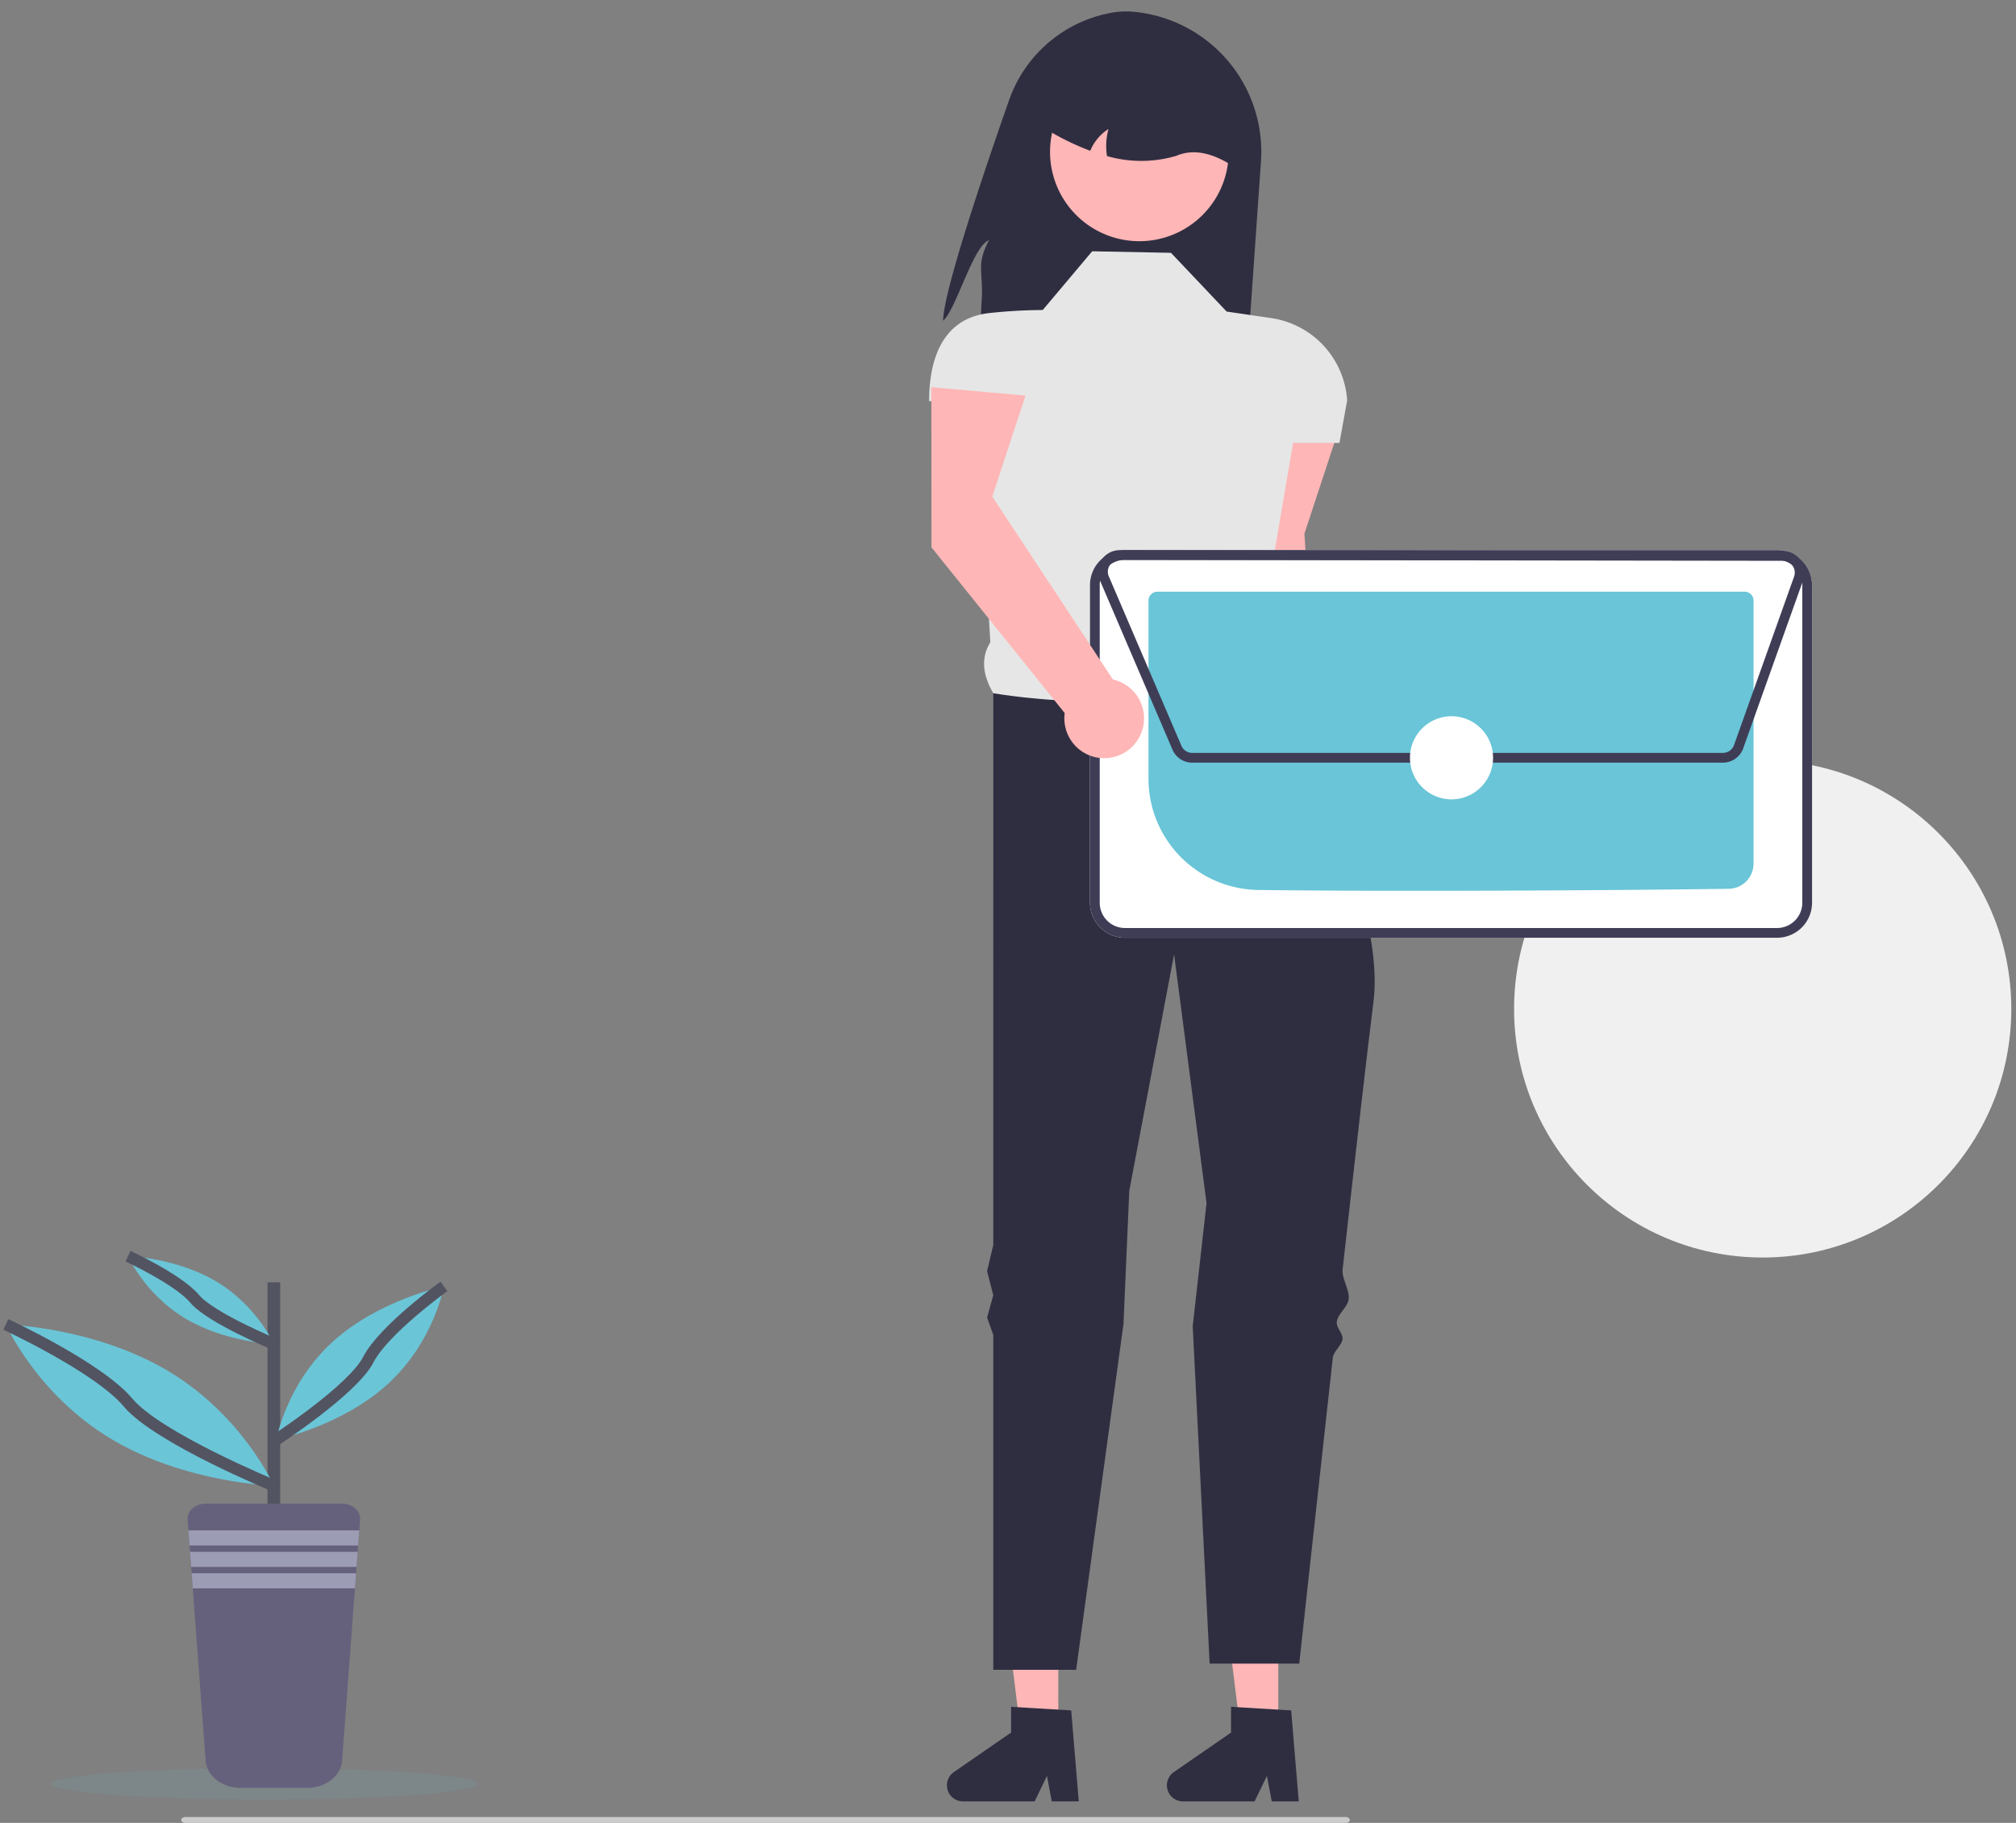 <svg width="345" height="312" fill="none" xmlns="http://www.w3.org/2000/svg"><rect width="100%" height="100%" fill="#808080" stroke="none"/><path d="M31.74 312H230.26a.956.956 0 0 0 .524-.146c.139-.094.217-.221.217-.354 0-.133-.078-.26-.217-.354a.956.956 0 0 0-.524-.146H31.741a.957.957 0 0 0-.524.146c-.139.094-.217.221-.217.354 0 .133.078.26.217.354a.957.957 0 0 0 .524.146z" fill="#CCC"/><path d="M161.399 54.878c2.218-1.85 5.122-12.824 7.855-13.767-2.29 4.246-.931 5.507-1.257 10.32a32.651 32.651 0 0 0 .382 8.177l44.959 3.144 2.453-35.09a24.073 24.073 0 0 0-5.844-17.468 24.061 24.061 0 0 0-16.483-8.22 14.36 14.36 0 0 0-3.595.273 22.885 22.885 0 0 0-17.233 15.023c-4.303 12.289-11.212 32.762-11.237 37.608z" fill="#2F2E41"/><path d="m212.823 100.034-.022-27.417 16.115 1.44-5.687 17.292 2.662 43.464a6.82 6.82 0 1 1-5.044 12.474 6.819 6.819 0 0 1-3.207-6.727l-4.817-40.526zM181.109 295.959l-6.51-.001-3.097-25.114h9.609l-.002 25.115z" fill="#FFB6B6"/><path d="m183.314 292.746-10.291-.614v4.41l-9.785 6.758a2.76 2.76 0 0 0-1.065 3.087 2.759 2.759 0 0 0 2.63 1.934h12.253l2.112-4.362.824 4.362h4.62l-1.298-15.575z" fill="#2F2E41"/><path d="m218.754 295.959-6.511-.001-3.096-25.114h9.608l-.001 25.115z" fill="#FFB6B6"/><path d="m220.959 292.746-10.292-.614v4.41l-9.785 6.758a2.753 2.753 0 0 0-1.064 3.087 2.754 2.754 0 0 0 2.629 1.934H214.7l2.112-4.362.825 4.362h4.62l-1.298-15.575z" fill="#2F2E41"/><path d="m186.907 43.009 13.487.264 9.52 10.05 7.633 1.12a15.236 15.236 0 0 1 12.995 14.097l-1.322 7.264h-7.934l-4.59 26.95c1.785 4.548 1.906 8.138-1.757 9.548l-11.371 21.422-33.586-15.075c-1.703-2.928-2.249-5.87-.508-8.73l-2.401-41.256H159c0-7.716 2.61-14.221 10.277-15.08a90.638 90.638 0 0 1 9.168-.524l8.462-10.05z" fill="#E6E6E6"/><path d="M169.982 118.65s32.792 5.818 44.957-6.348c0 0 1.235 2.097 3.096 5.575.535 1 1.569 1.677 2.193 2.889.567 1.1 2.027 2.454 2.645 3.703.497 1.004-.301 2.317.217 3.402 6.229 13.068 13.508 31.502 11.948 43.674-1.007 7.85-3.085 26.115-5.274 45.733-.171 1.533 1.214 3.502 1.042 5.047-.162 1.457-1.881 2.489-2.043 3.949-.108.97 1.093 1.959.985 2.927-.117 1.063-1.543 2.104-1.66 3.162-2.999 27.088-5.744 52.378-5.744 52.378h-15.339l-2.894-57.759 2.366-21.055-5.554-42.581-7.669 40.465-.987 22.774-8.104 59.214h-14.181v-57.323l-1.058-2.978 1.058-3.819-1.058-4.115 1.058-4.481V118.65z" fill="#2F2E41"/><path d="M182.156 34.314a15.286 15.286 0 0 0 25.933-.453 15.29 15.29 0 0 0-11.797-23.101 15.288 15.288 0 0 0-15.887 10.623c-.057.18-.107.36-.156.546a15.27 15.27 0 0 0 1.907 12.385z" fill="#FFB6B6"/><path d="M186.579 25.811a8.04 8.04 0 0 1 3.117-3.731 10.966 10.966 0 0 0-.254 4.633 21.186 21.186 0 0 0 11.868-.043c2.997-1.281 6.336-.47 9.942 1.933a14.81 14.81 0 0 0-11.711-17.364l-2.596-.505a14.812 14.812 0 0 0-17.363 11.713 44.035 44.035 0 0 0 6.997 3.364z" fill="#2F2E41"/><path d="M301.651 215.232c-23.497 0-42.545-19.05-42.545-42.549s19.048-42.549 42.545-42.549c23.498 0 42.546 19.05 42.546 42.549s-19.048 42.549-42.546 42.549z" fill="#F0F0F0"/><path d="M192.51 160.504h111.607a5.996 5.996 0 0 0 5.982-5.981v-54.387a6 6 0 0 0-5.981-5.982H192.51a5.997 5.997 0 0 0-5.981 5.981v54.387a6 6 0 0 0 5.981 5.982z" fill="#fff"/><path d="M192.51 160.504h111.607a5.996 5.996 0 0 0 5.982-5.981v-54.387a6 6 0 0 0-5.981-5.982H192.51a5.997 5.997 0 0 0-5.981 5.981v54.387a6 6 0 0 0 5.981 5.982zm111.607-64.681a4.327 4.327 0 0 1 4.313 4.314v54.385a4.327 4.327 0 0 1-4.313 4.313H192.511a4.32 4.32 0 0 1-3.046-1.267 4.32 4.32 0 0 1-1.267-3.047v-54.385a4.325 4.325 0 0 1 4.313-4.313h111.606z" fill="#3F3D56"/><path d="M242.332 152.467c22.011 0 44.963-.211 53.527-.347a4.315 4.315 0 0 0 4.229-4.301v-45.02a1.526 1.526 0 0 0-1.521-1.525H198.064a1.53 1.53 0 0 0-1.524 1.521v30.545a19.059 19.059 0 0 0 18.734 18.982c7.981.104 17.432.145 27.058.145z" fill="#69C5D7"/><path d="M204.03 130.534h90.813a3.698 3.698 0 0 0 3.473-2.449l10.279-28.839a3.69 3.69 0 0 0-3.468-4.928l-113.515-.158a3.694 3.694 0 0 0-2.831 1.319 3.696 3.696 0 0 0-.805 3.018l-.088.037.326.76.003.008 12.426 28.996a3.675 3.675 0 0 0 3.387 2.236zm-12.423-34.705 113.516.158a2.02 2.02 0 0 1 1.9 2.699l-10.278 28.837a2.03 2.03 0 0 1-1.904 1.342H204.03a2.006 2.006 0 0 1-1.853-1.223L189.75 98.644l-.611.262.611-.262a2.025 2.025 0 0 1 .899-2.574c.295-.158.624-.241.958-.241z" fill="#3F3D56"/><path d="M248.483 136.812a7.112 7.112 0 1 1 .001-14.223 7.112 7.112 0 0 1-.001 14.223z" fill="#fff"/><path d="m159.404 93.687-.022-27.418 16.115 1.44-5.687 17.293 20.644 31.298a6.818 6.818 0 1 1-8.25 5.747l-22.8-28.36z" fill="#FFB6B6"/><path opacity=".1" d="M45.26 308c20.123 0 36.437-1.201 36.437-2.683 0-1.481-16.314-2.682-36.438-2.682-20.124 0-36.437 1.201-36.437 2.682 0 1.482 16.313 2.683 36.438 2.683z" fill="#6AC5D7"/><path d="M47.954 219.476h-2.176v40.742h2.176v-40.742z" fill="#535461"/><path d="m61.622 260.096-.138 1.835-.192 2.589-.08 1.081-.192 2.592-.084 1.08-.192 2.59-2.194 29.458c-.094 1.268-.766 2.457-1.878 3.327-1.112.87-2.58 1.354-4.106 1.354h-11.4c-1.525 0-2.993-.484-4.104-1.354-1.112-.87-1.782-2.06-1.876-3.327l-2.198-29.458-.192-2.59-.08-1.08-.196-2.592-.08-1.081-.192-2.589-.137-1.835a2.19 2.19 0 0 1 .178-1.037c.145-.332.369-.636.66-.893.29-.257.64-.461 1.03-.601.389-.14.809-.213 1.233-.212h23.312c.424 0 .844.072 1.233.212.389.14.739.345 1.03.602.29.257.513.561.657.892.144.332.204.685.178 1.037z" fill="#65617D"/><path d="m61.484 261.93-.193 2.589h-28.85l-.193-2.589h29.236zM61.212 265.601l-.193 2.592H32.716l-.196-2.592h28.692zM60.936 269.272l-.192 2.59H32.988l-.192-2.59h28.14z" fill="#9D9CB5"/><path d="M28.927 234.747c12.666 7.624 17.94 19.549 17.94 19.549s-15.262-.435-27.928-8.059S1 226.688 1 226.688s15.262.435 27.927 8.059z" fill="#6AC5D7"/><path d="M1 226.688s15.84 7.317 20.922 13.374c5.082 6.057 24.944 14.234 24.944 14.234" stroke="#535461" stroke-width="2" stroke-miterlimit="10"/><path d="M37.102 219.387c6.894 4.149 9.764 10.64 9.764 10.64s-8.307-.237-15.2-4.386C24.772 221.491 21.9 215 21.9 215s8.307.237 15.201 4.387z" fill="#6AC5D7"/><path d="M21.901 215s8.622 3.983 11.388 7.28 13.577 7.747 13.577 7.747" stroke="#535461" stroke-width="2" stroke-miterlimit="10"/><path d="M56.884 229.695c-7.918 7.242-9.593 16.705-9.593 16.705s11.163-2.28 19.08-9.522c7.919-7.242 9.594-16.704 9.594-16.704s-11.163 2.279-19.081 9.521z" fill="#6AC5D7"/><path d="M75.965 220.174s-10.314 7.423-12.936 12.538c-2.62 5.115-15.738 13.688-15.738 13.688" stroke="#535461" stroke-width="2" stroke-miterlimit="10"/></svg>